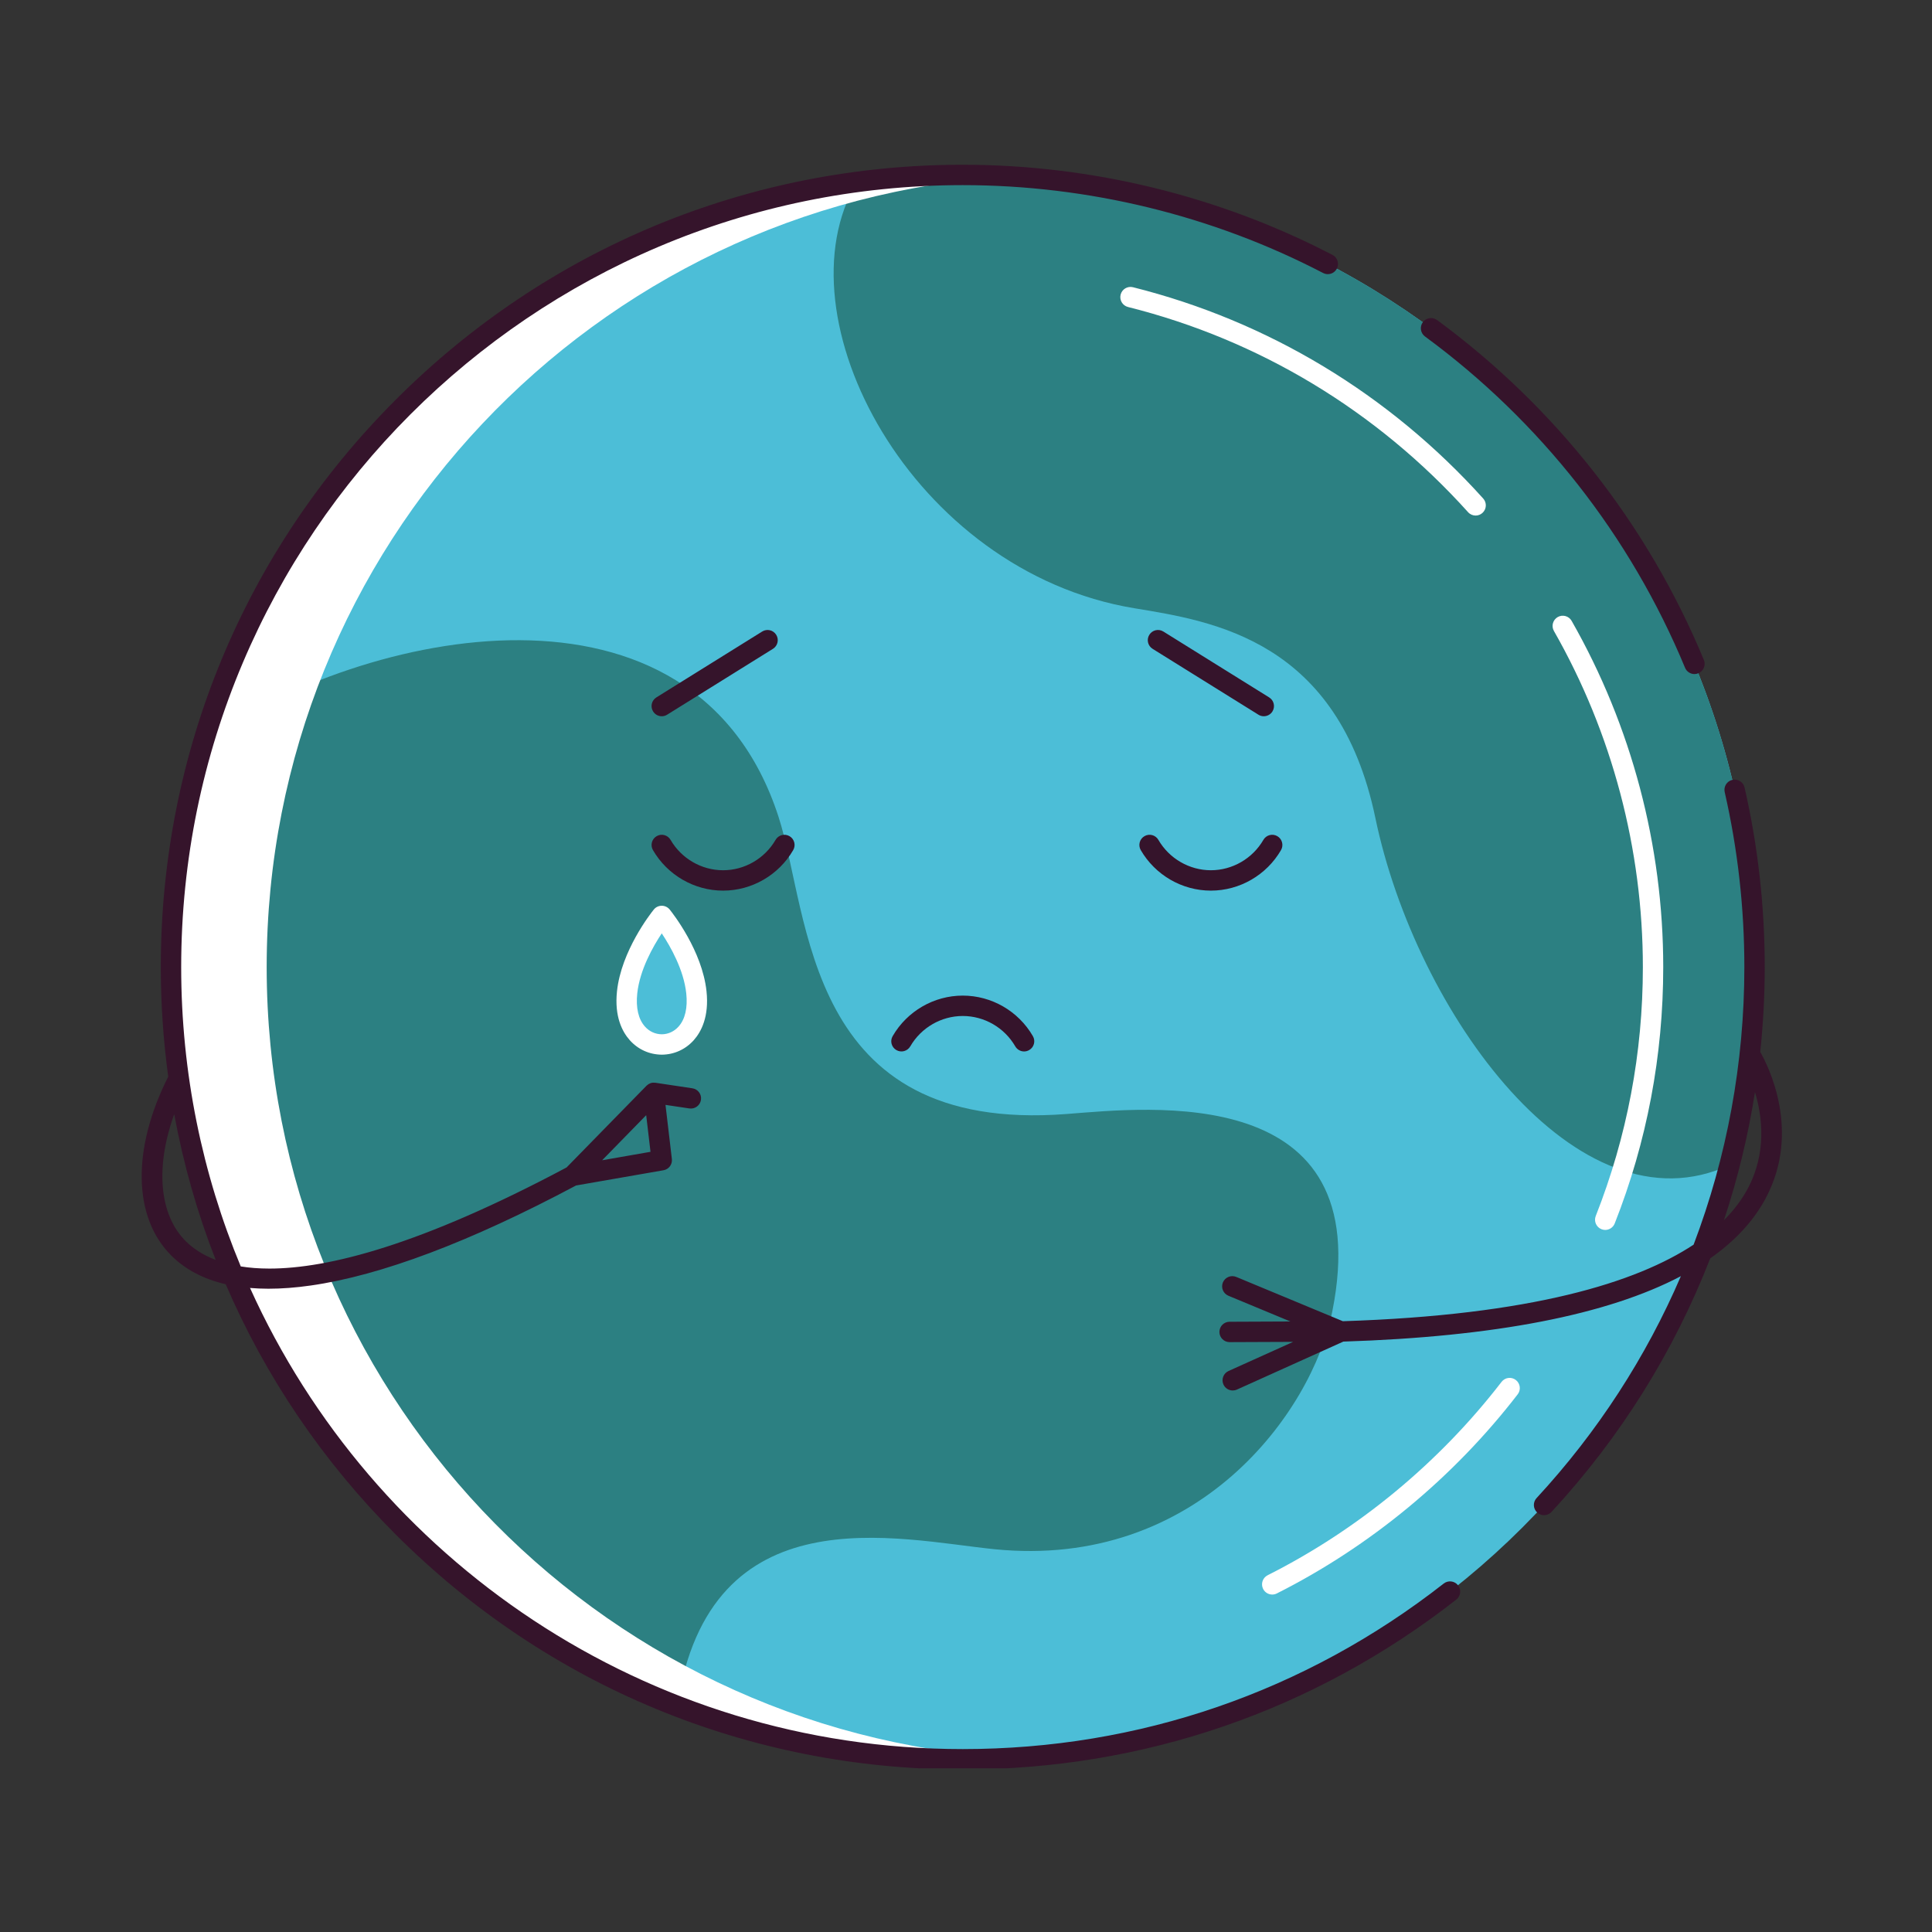 <?xml version="1.0" encoding="UTF-8"?>
<svg xmlns="http://www.w3.org/2000/svg" xmlns:xlink="http://www.w3.org/1999/xlink" width="375pt" height="375pt" viewBox="0 0 375 375" version="1.2">
<rect x="0" y="0" width="375" height="375" fill="#333333" stroke="none"/>
<defs>
<clipPath id="clip1">
  <path d="M 27 31.977 L 346 31.977 L 346 343.227 L 27 343.227 Z M 27 31.977 "/>
</clipPath>
</defs>
<g id="surface1">
<path style=" stroke:none;fill-rule:nonzero;fill:rgb(29.799%,74.509%,84.309%);fill-opacity:1;" d="M 340.555 187.715 C 340.555 272.633 271.75 341.473 186.871 341.473 C 101.996 341.473 33.188 272.633 33.188 187.715 C 33.188 102.797 101.996 33.957 186.871 33.957 C 271.75 33.957 340.555 102.797 340.555 187.715 "/>
<path style=" stroke:none;fill-rule:nonzero;fill:rgb(17.249%,50.2%,50.98%);fill-opacity:1;" d="M 340.555 187.715 C 340.555 200.973 338.879 213.84 335.727 226.109 C 306.227 239.891 274.82 196.539 266.961 158.777 C 259.773 124.258 235.484 120.578 220.191 118.062 C 176.984 110.945 150.762 61.434 166.336 35.328 C 173.055 34.43 179.91 33.957 186.871 33.957 C 271.75 33.957 340.555 102.797 340.555 187.715 Z M 128.445 202.734 C 124.723 202.707 120.996 199.445 121.723 192.605 C 122.5 185.32 127.914 178.445 128.445 177.781 C 128.98 178.445 134.391 185.32 135.168 192.605 C 135.898 199.445 132.172 202.707 128.445 202.734 Z M 206.98 216.23 C 156.047 220.125 157.309 177.605 151.098 158.5 C 134.82 108.418 70.684 122.168 39.551 143.84 C 35.418 157.742 33.188 172.469 33.188 187.715 C 33.188 253.074 73.953 308.898 131.426 331.152 C 137.773 289.504 174.184 298.801 193.008 300.699 C 232.391 304.664 254.68 274.188 258.605 254.512 C 267.52 209.848 222.996 215.004 206.98 216.23 "/>
<path style=" stroke:none;fill-rule:nonzero;fill:rgb(100%,100%,100%);fill-opacity:1;" d="M 284.953 99.414 C 285.34 99.848 285.883 100.07 286.422 100.07 C 286.895 100.07 287.367 99.898 287.742 99.559 C 288.555 98.828 288.621 97.578 287.891 96.766 C 269.652 76.508 246.145 62.328 219.91 55.75 C 218.855 55.488 217.777 56.129 217.512 57.188 C 217.246 58.25 217.891 59.324 218.949 59.59 C 244.422 65.973 267.242 79.746 284.953 99.414 Z M 305.051 120.508 C 304.512 119.559 303.301 119.23 302.352 119.77 C 301.406 120.312 301.074 121.52 301.613 122.469 C 312.91 142.273 318.879 164.832 318.879 187.715 C 318.879 204.379 315.801 220.633 309.734 236.023 C 309.332 237.039 309.832 238.188 310.848 238.59 C 311.086 238.684 311.332 238.73 311.574 238.73 C 312.359 238.73 313.105 238.254 313.414 237.477 C 319.664 221.621 322.832 204.879 322.832 187.715 C 322.832 164.145 316.684 140.906 305.051 120.508 Z M 294.227 267.859 C 293.363 267.191 292.121 267.352 291.453 268.219 C 279.367 283.898 263.664 296.879 246.047 305.754 C 245.074 306.246 244.68 307.438 245.172 308.414 C 245.52 309.102 246.215 309.5 246.938 309.5 C 247.238 309.5 247.543 309.434 247.828 309.289 C 265.969 300.148 282.137 286.781 294.586 270.633 C 295.25 269.77 295.09 268.527 294.227 267.859 Z M 133.203 192.816 C 132.715 188.25 130.152 183.73 128.445 181.164 C 126.742 183.73 124.18 188.25 123.691 192.816 C 123.395 195.602 123.91 197.832 125.184 199.254 C 126.035 200.215 127.199 200.746 128.461 200.754 C 129.691 200.746 130.855 200.215 131.711 199.254 C 132.984 197.832 133.5 195.602 133.203 192.816 Z M 129.988 176.543 C 130.629 177.34 136.301 184.582 137.133 192.398 C 137.664 197.359 136.082 200.297 134.664 201.891 C 133.055 203.695 130.852 204.695 128.461 204.711 C 126.043 204.695 123.84 203.695 122.23 201.891 C 120.812 200.297 119.23 197.359 119.758 192.398 C 120.59 184.578 126.262 177.34 126.906 176.539 C 127.281 176.074 127.848 175.805 128.445 175.805 C 129.043 175.805 129.609 176.074 129.988 176.543 Z M 195.742 34.27 C 115.387 39.281 51.762 106.059 51.762 187.715 C 51.762 269.371 115.387 336.148 195.742 341.16 C 192.531 341.359 189.297 341.473 186.035 341.473 C 101.16 341.473 32.352 272.633 32.352 187.715 C 32.352 102.797 101.16 33.957 186.035 33.957 C 189.297 33.957 192.531 34.07 195.742 34.27 "/>
<g clip-path="url(#clip1)" clip-rule="nonzero">
<path style=" stroke:none;fill-rule:nonzero;fill:rgb(20.779%,7.84%,16.859%);fill-opacity:1;" d="M 339.227 230.73 C 338.164 232.715 336.672 234.781 334.613 236.844 C 337.297 228.758 339.316 220.441 340.641 211.965 C 342.086 216.785 342.93 223.805 339.227 230.73 Z M 341.66 204.172 C 342.234 198.734 342.535 193.242 342.535 187.715 C 342.535 175.949 341.219 164.223 338.621 152.859 C 338.375 151.797 337.316 151.129 336.25 151.371 C 335.188 151.613 334.52 152.676 334.762 153.742 C 337.297 164.816 338.578 176.246 338.578 187.715 C 338.578 206.344 335.188 224.555 328.73 241.586 C 317.625 248.914 297.336 255.277 260.645 256.445 L 239.949 247.848 C 238.941 247.434 237.781 247.91 237.363 248.918 C 236.945 249.926 237.422 251.086 238.434 251.504 L 250.465 256.5 L 238.656 256.551 C 237.562 256.555 236.684 257.445 236.688 258.539 C 236.695 259.629 237.578 260.508 238.668 260.508 C 238.668 260.508 238.672 260.508 238.676 260.508 L 250.996 260.457 L 238.461 266.109 C 237.465 266.559 237.02 267.73 237.469 268.727 C 237.797 269.461 238.52 269.891 239.27 269.891 C 239.543 269.891 239.82 269.836 240.086 269.715 L 260.742 260.402 C 290.09 259.469 311.992 255.211 326.258 247.703 C 319.508 263.395 310.094 277.965 298.25 290.773 C 297.508 291.574 297.555 292.824 298.355 293.57 C 298.738 293.922 299.219 294.098 299.699 294.098 C 300.23 294.098 300.762 293.883 301.148 293.461 C 314.562 278.961 324.941 262.266 331.953 244.246 C 336.781 240.867 340.383 236.969 342.738 232.551 C 349.664 219.531 343.156 206.785 341.66 204.172 Z M 200.484 201.117 C 201.035 202.062 200.711 203.27 199.766 203.816 C 199.457 203.996 199.113 204.086 198.777 204.086 C 198.094 204.086 197.434 203.73 197.062 203.098 C 194.961 199.461 191.055 197.203 186.871 197.203 C 182.695 197.203 178.789 199.461 176.684 203.098 C 176.133 204.043 174.926 204.367 173.98 203.816 C 173.035 203.27 172.711 202.062 173.262 201.117 C 176.07 196.258 181.285 193.246 186.871 193.246 C 192.461 193.246 197.676 196.258 200.484 201.117 Z M 222.141 162.297 C 223.086 161.75 224.293 162.07 224.84 163.016 C 226.945 166.652 230.852 168.914 235.031 168.914 C 239.211 168.914 243.117 166.652 245.223 163.016 C 245.77 162.07 246.98 161.75 247.926 162.297 C 248.871 162.844 249.191 164.055 248.645 165 C 245.836 169.852 240.617 172.871 235.031 172.871 C 229.445 172.871 224.23 169.852 221.418 165 C 220.871 164.055 221.191 162.844 222.141 162.297 Z M 126.734 165 C 126.188 164.055 126.512 162.844 127.457 162.297 C 128.402 161.75 129.609 162.07 130.156 163.016 C 132.262 166.652 136.168 168.914 140.352 168.914 C 144.527 168.914 148.434 166.652 150.539 163.016 C 151.086 162.07 152.297 161.75 153.242 162.297 C 154.188 162.844 154.508 164.055 153.961 165 C 151.152 169.852 145.934 172.871 140.352 172.871 C 134.762 172.871 129.547 169.852 126.734 165 Z M 126.766 138.09 C 126.188 137.164 126.473 135.941 127.402 135.367 L 147.941 122.578 C 148.867 122 150.086 122.285 150.664 123.215 C 151.242 124.141 150.957 125.359 150.027 125.938 L 129.488 138.723 C 129.164 138.93 128.805 139.023 128.445 139.023 C 127.785 139.023 127.141 138.691 126.766 138.09 Z M 223.082 123.215 C 223.66 122.285 224.879 122 225.805 122.578 L 246.344 135.367 C 247.273 135.941 247.559 137.164 246.98 138.09 C 246.605 138.691 245.961 139.023 245.301 139.023 C 244.945 139.023 244.582 138.93 244.258 138.723 L 223.719 125.938 C 222.789 125.359 222.504 124.141 223.082 123.215 Z M 276.168 62.543 C 276.812 61.664 278.051 61.473 278.934 62.121 C 301.926 79.02 319.836 101.832 330.723 128.098 C 331.137 129.105 330.66 130.266 329.652 130.684 C 329.402 130.785 329.148 130.836 328.895 130.836 C 328.117 130.836 327.383 130.375 327.066 129.613 C 316.457 104.016 299.004 81.781 276.59 65.309 C 275.711 64.66 275.52 63.422 276.168 62.543 Z M 36.094 240.953 C 30.863 235.789 30.129 226.484 33.816 216.262 C 35.605 225.973 38.301 235.434 41.867 244.551 C 39.27 243.559 37.414 242.254 36.094 240.953 Z M 116.875 225.207 L 125.426 216.457 L 126.262 223.566 Z M 280.227 307.363 C 253.352 328.387 221.07 339.496 186.871 339.496 C 125.395 339.496 72.34 302.715 48.531 249.992 C 49.68 250.086 50.863 250.141 52.094 250.141 C 54.645 250.141 57.383 249.938 60.297 249.52 C 73.945 247.574 91.277 241.039 111.812 230.102 L 128.785 227.145 C 129.82 226.965 130.531 226.008 130.41 224.965 L 129.172 214.457 L 133.809 215.148 C 134.883 215.309 135.895 214.566 136.055 213.484 C 136.219 212.402 135.473 211.395 134.391 211.238 L 127.199 210.16 C 127.184 210.156 127.168 210.16 127.148 210.16 C 127.043 210.148 126.93 210.145 126.816 210.148 C 126.781 210.152 126.746 210.148 126.707 210.152 C 126.695 210.152 126.688 210.152 126.676 210.152 C 126.383 210.184 126.121 210.285 125.887 210.426 C 125.855 210.449 125.824 210.473 125.789 210.496 C 125.703 210.555 125.621 210.617 125.547 210.691 C 125.531 210.707 125.508 210.715 125.492 210.734 L 109.973 226.602 C 81.652 241.688 63.676 246.23 52.293 246.23 C 50.227 246.23 48.383 246.078 46.73 245.812 C 39.285 227.91 35.168 208.285 35.168 187.715 C 35.168 104.023 103.223 35.934 186.871 35.934 C 211.203 35.934 235.387 41.832 256.816 52.992 C 257.785 53.496 258.977 53.121 259.48 52.148 C 259.984 51.184 259.609 49.988 258.641 49.484 C 236.648 38.031 211.832 31.977 186.871 31.977 C 145.297 31.977 106.203 48.18 76.805 77.594 C 47.406 107.008 31.211 146.113 31.211 187.715 C 31.211 194.891 31.707 201.988 32.652 208.977 C 25.559 223.051 25.797 236.344 33.316 243.77 C 36.027 246.445 39.535 248.277 43.809 249.27 C 51.508 267.176 62.613 283.637 76.805 297.84 C 106.203 327.25 145.297 343.453 186.871 343.453 C 221.961 343.453 255.086 332.051 282.664 310.48 C 283.523 309.809 283.676 308.566 283.004 307.703 C 282.332 306.844 281.086 306.691 280.227 307.363 "/>
</g>
</g>
</svg>

